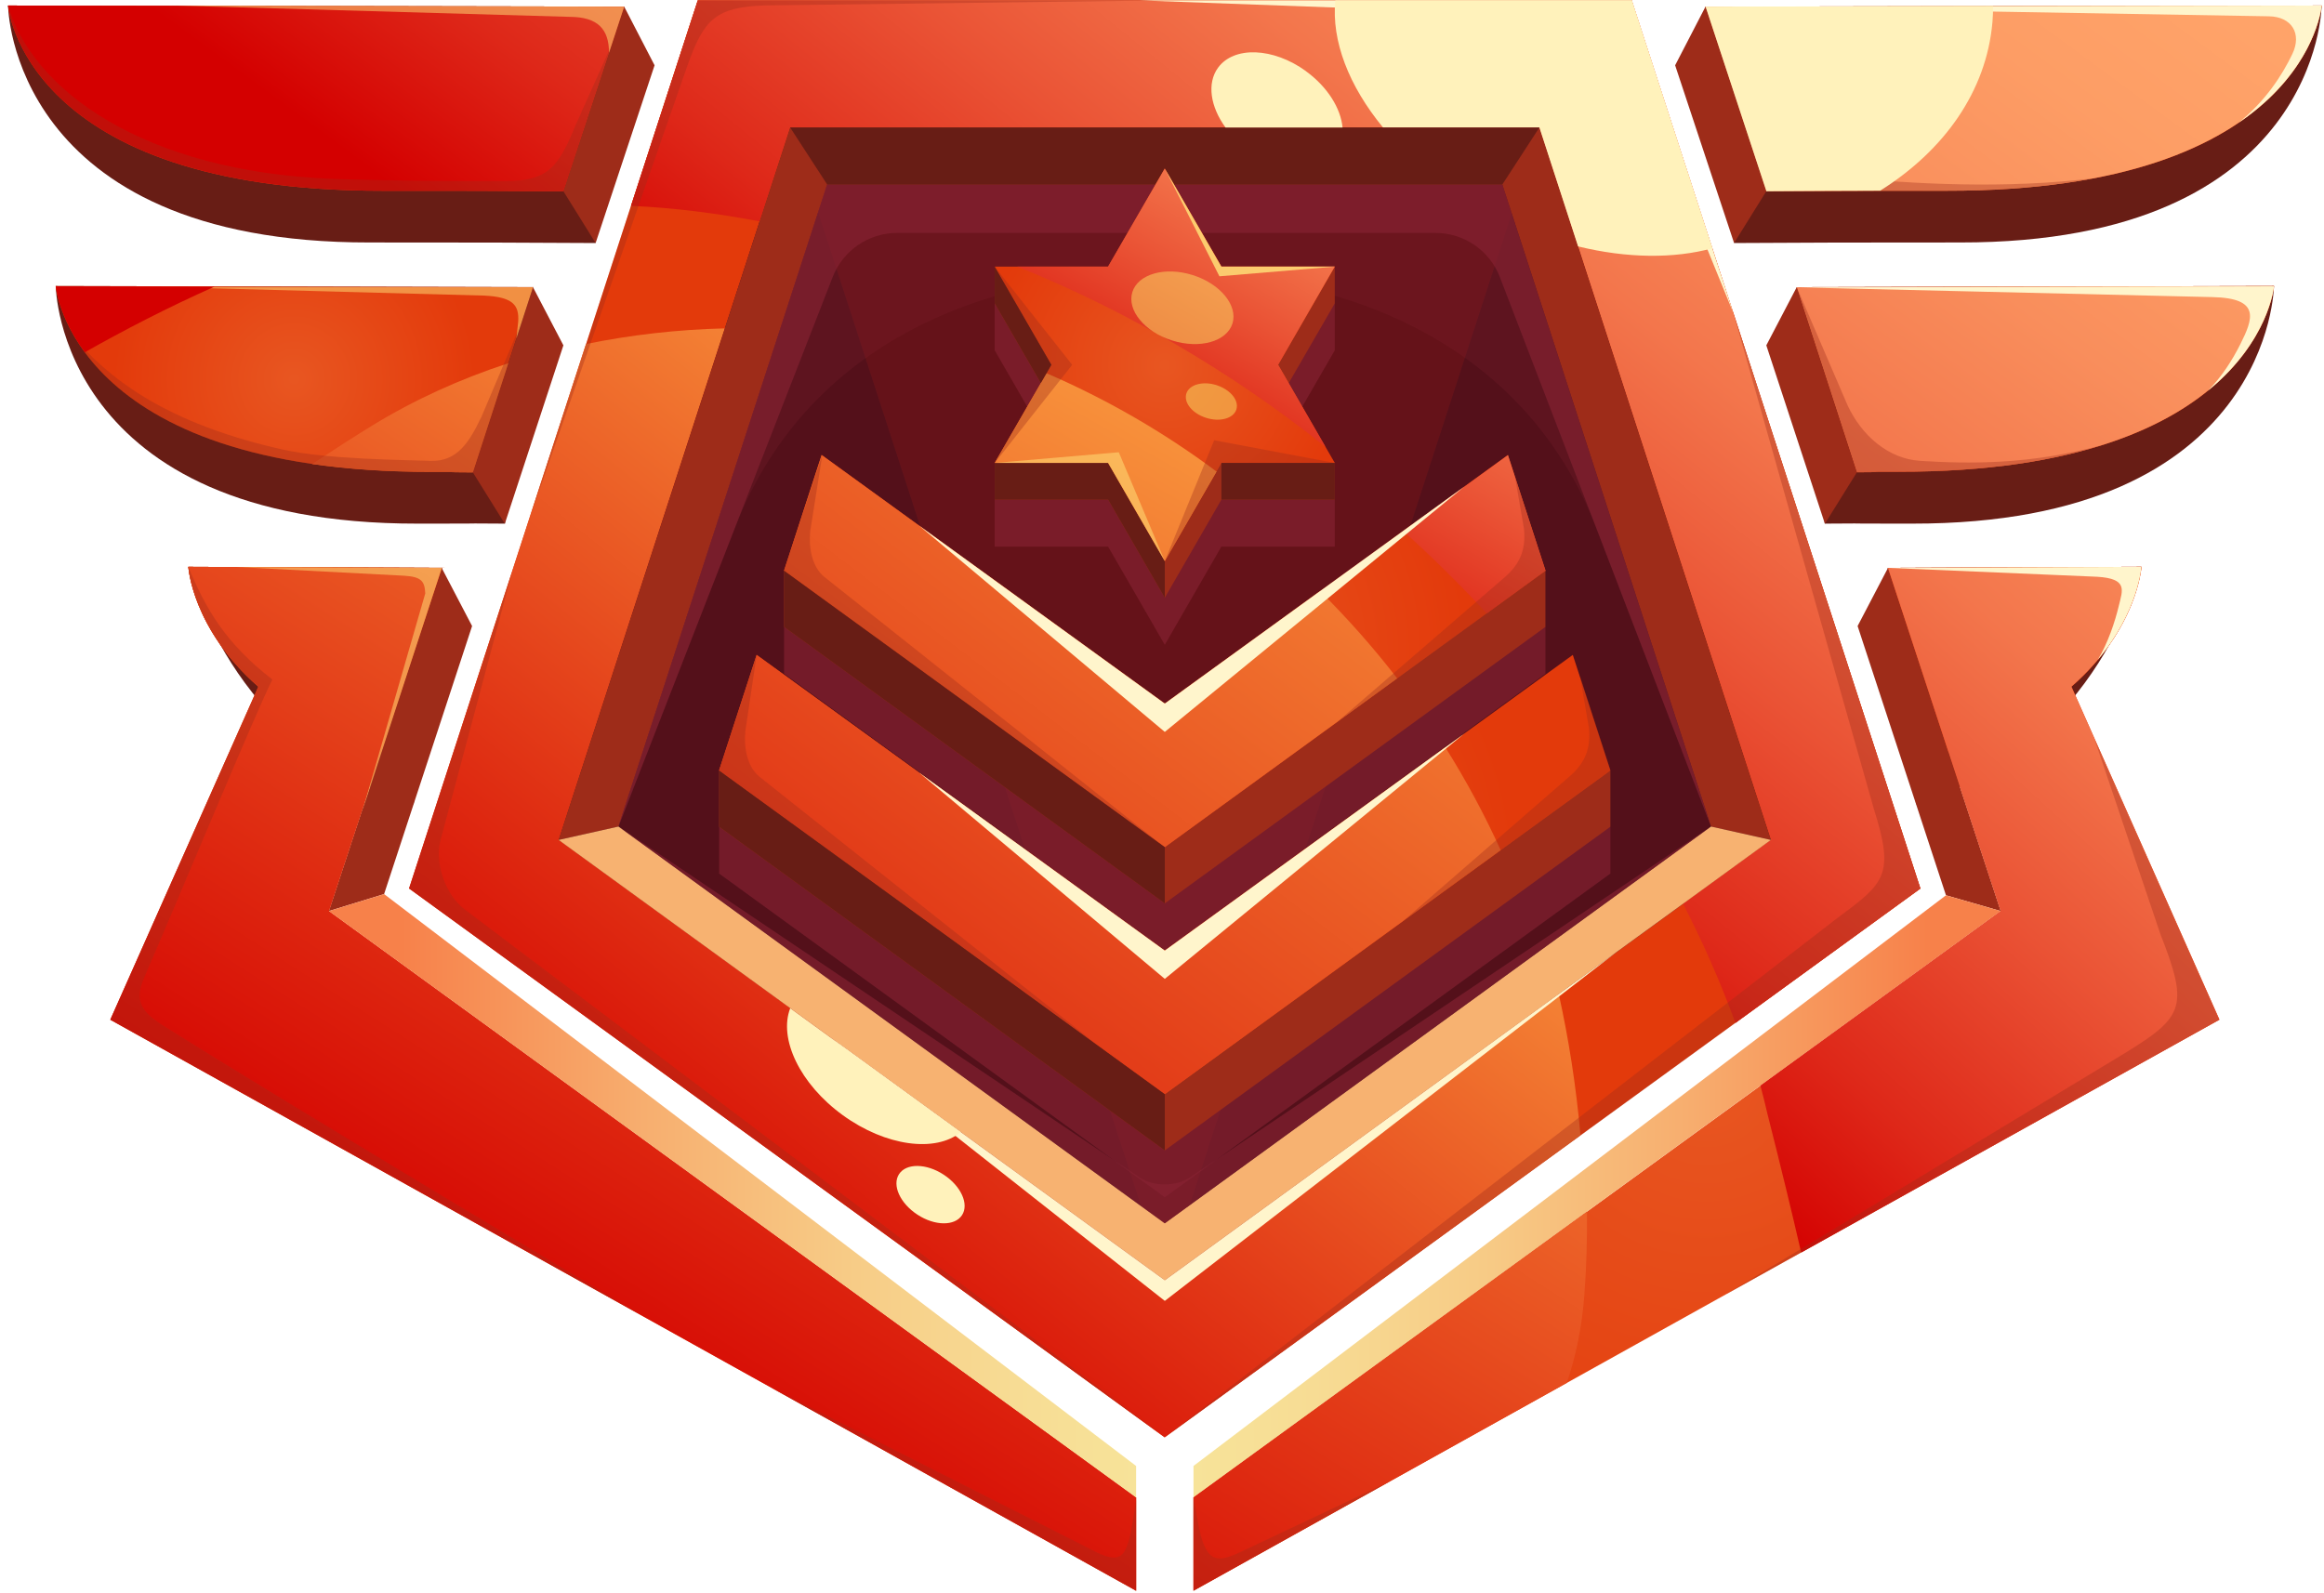 <svg width="248" height="170" viewBox="0 0 248 170" fill="none" xmlns="http://www.w3.org/2000/svg">
<path d="M124.3 148.78L200.52 93.4L171.41 3.79H77.19L48.07 93.4L124.3 148.78Z" fill="#54101A"/>
<g style="mix-blend-mode:multiply" opacity="0.3">
<path d="M84.359 13.61L124.339 136.65L164.309 13.61H84.359Z" fill="#8C1919"/>
</g>
<path d="M174.13 0.04H74.46L43.66 94.83L124.29 153.41L204.92 94.83L174.12 0.04H174.13ZM59.61 89.65L84.32 13.61H164.28L188.99 89.65L124.31 136.65L59.62 89.65H59.61Z" fill="url(#paint0_radial_1044_26180)"/>
<path d="M174.13 0.04H74.46L67.34 21.97C71.77 22.17 76.36 22.73 81.06 23.63L84.32 13.61H164.28L188.99 89.65L179.61 96.47C181.72 100.57 183.59 104.81 185.19 109.18L204.93 94.84L174.13 0.05V0.04Z" fill="url(#paint1_radial_1044_26180)"/>
<path style="mix-blend-mode:screen" d="M174.13 0.04H74.46L67.34 21.97C71.77 22.17 76.36 22.73 81.06 23.63L84.32 13.61H164.28L188.99 89.65L179.61 96.47C181.72 100.57 183.59 104.81 185.19 109.18L204.93 94.84L174.13 0.05V0.04Z" fill="url(#paint2_linear_1044_26180)"/>
<path style="mix-blend-mode:screen" d="M168.658 121.18C168.188 115.9 167.398 110.87 166.338 106.1L124.288 136.65L59.598 89.65L77.338 35.05C72.298 35.17 67.338 35.74 62.528 36.72L43.648 94.83L124.278 153.41L168.648 121.18H168.658Z" fill="url(#paint3_linear_1044_26180)"/>
<path d="M59.609 89.65L65.999 88.22L88.269 19.69H160.319L182.589 88.22L188.979 89.65L164.269 13.61H84.319L59.609 89.65Z" fill="#9E2C19"/>
<g style="mix-blend-mode:multiply" opacity="0.2">
<path d="M65.998 88.22L78.458 56.25C85.838 37.32 104.068 29.11 124.388 29.11C144.788 29.11 163.088 37.43 170.398 56.48L182.588 88.22L160.318 19.69H88.258L65.988 88.22H65.998Z" fill="#892334"/>
</g>
<path d="M59.609 89.65L65.999 88.22L124.299 130.57L182.589 88.22L188.979 89.65L124.299 136.65L59.609 89.65Z" fill="url(#paint4_linear_1044_26180)"/>
<g style="mix-blend-mode:multiply" opacity="0.6">
<path d="M66.001 88.22L88.861 29.56C89.96 26.73 92.691 24.86 95.731 24.86H153.18C156.23 24.86 158.97 26.74 160.06 29.59L182.581 88.22L160.31 19.69H88.251L65.981 88.22H66.001Z" fill="#892334"/>
</g>
<path d="M84.32 13.61L88.27 19.69H160.32L164.27 13.61H84.32Z" fill="#681D15"/>
<g style="mix-blend-mode:multiply" opacity="0.35">
<path d="M54.708 60.84L46.988 89.76C46.388 92.25 47.568 95.56 49.628 97.1L124.298 153.42L43.668 94.84L54.718 60.85L54.708 60.84Z" fill="#9E2C19"/>
</g>
<g style="mix-blend-mode:multiply" opacity="0.6">
<path d="M66 88.22L121.61 125.68C123.08 126.67 125.5 126.67 126.97 125.68L182.58 88.22L124.29 130.57L66 88.22Z" fill="#892334"/>
</g>
<g style="mix-blend-mode:multiply" opacity="0.35">
<path d="M124.301 153.42L196.101 97.96C201.121 94.24 202.211 93.43 199.951 86.3L184.971 33.38L204.941 94.84L124.311 153.42H124.301Z" fill="#9E2C19"/>
</g>
<path d="M88.66 110.76L124.3 136.65L172.41 101.69L124.3 138.85L88.66 110.76Z" fill="#FFF5CC"/>
<path d="M121.59 0.04H174.13L184.96 33.38L172.12 1.89L121.59 0.04Z" fill="#FFF5CC"/>
<g style="mix-blend-mode:screen">
<path d="M142.5 0.04C142.06 4.36 143.95 9.19 147.58 13.6H164.27L168.4 26.3C173.63 27.58 178.63 27.62 182.73 26.5L174.13 0.04H142.5Z" fill="#FFF2BB"/>
</g>
<g style="mix-blend-mode:screen">
<path d="M84.328 107.61C83.068 110.86 85.348 115.7 89.938 119.03C94.528 122.36 99.838 123.04 102.528 120.84L84.318 107.61H84.328Z" fill="#FFF2BB"/>
</g>
<g style="mix-blend-mode:screen">
<path d="M102.659 129.7C101.889 130.88 99.759 130.86 97.909 129.65C96.049 128.44 95.169 126.5 95.939 125.32C96.709 124.14 98.839 124.16 100.689 125.37C102.549 126.58 103.429 128.52 102.659 129.7Z" fill="#FFF2BB"/>
</g>
<path d="M66.609 0.71L63.559 25.94C56.339 25.9 50.309 25.87 39.459 25.88C1.059 25.93 0.859 0.59 0.859 0.59L66.609 0.71Z" fill="#681D15"/>
<path d="M66.609 0.71L60.119 20.42C52.899 20.38 51.709 20.35 40.869 20.36C2.469 20.41 0.859 0.59 0.859 0.59L66.609 0.71Z" fill="url(#paint5_radial_1044_26180)"/>
<path d="M56.879 30.66L53.879 55.89C46.659 55.85 55.439 55.89 44.589 55.89C6.189 55.94 5.949 30.53 5.949 30.53L56.879 30.65V30.66Z" fill="#681D15"/>
<path d="M56.877 30.66L50.458 50.41C43.237 50.37 56.877 50.34 46.028 50.35C7.627 50.4 5.938 30.53 5.938 30.53L56.867 30.65L56.877 30.66Z" fill="url(#paint6_radial_1044_26180)"/>
<path d="M47.148 60.61L20.098 60.5C20.098 60.5 24.348 79.5 44.138 85.85L47.158 60.61H47.148Z" fill="#681D15"/>
<path d="M47.148 60.61L20.098 60.5C20.098 60.5 20.938 74.01 40.728 80.37L47.158 60.61H47.148Z" fill="url(#paint7_radial_1044_26180)"/>
<path d="M66.611 0.71L69.851 6.97L63.561 25.94L60.121 20.41L66.611 0.71Z" fill="#9E2C19"/>
<path d="M56.881 30.66L60.121 36.86L53.871 55.9L50.461 50.42L56.881 30.66Z" fill="#9E2C19"/>
<path d="M47.138 60.62L50.378 66.82L40.988 95.43L35.098 97.24L47.138 60.62Z" fill="#9E2C19"/>
<path d="M182 0.71L185.05 25.94C192.27 25.9 198.3 25.87 209.15 25.88C247.55 25.93 247.75 0.59 247.75 0.59L182 0.71Z" fill="#681D15"/>
<path d="M182 0.71L188.49 20.42C195.71 20.38 196.9 20.35 207.74 20.36C246.14 20.41 247.75 0.59 247.75 0.59L182 0.71Z" fill="url(#paint8_radial_1044_26180)"/>
<path d="M191.73 30.66L194.73 55.89C201.95 55.85 193.171 55.89 204.021 55.89C242.421 55.94 242.66 30.53 242.66 30.53L191.73 30.65V30.66Z" fill="#681D15"/>
<path d="M191.73 30.66L198.151 50.41C205.371 50.37 191.731 50.34 202.581 50.35C240.981 50.4 242.67 30.53 242.67 30.53L191.74 30.65L191.73 30.66Z" fill="url(#paint9_radial_1044_26180)"/>
<path d="M201.459 60.61L228.509 60.5C228.509 60.5 224.259 79.5 204.469 85.85L201.449 60.61H201.459Z" fill="#681D15"/>
<path d="M201.459 60.61L228.509 60.5C228.509 60.5 227.669 74.01 207.879 80.37L201.449 60.61H201.459Z" fill="url(#paint10_radial_1044_26180)"/>
<path style="mix-blend-mode:screen" d="M182 0.71L188.49 20.42C195.71 20.38 196.9 20.35 207.74 20.36C246.14 20.41 247.75 0.59 247.75 0.59L182 0.71Z" fill="url(#paint11_linear_1044_26180)"/>
<path style="mix-blend-mode:screen" d="M191.73 30.66L198.151 50.41C205.371 50.37 191.731 50.34 202.581 50.35C240.981 50.4 242.67 30.53 242.67 30.53L191.74 30.65L191.73 30.66Z" fill="url(#paint12_linear_1044_26180)"/>
<path d="M181.998 0.71L178.758 6.97L185.048 25.94L188.488 20.41L181.998 0.71Z" fill="#9E2C19"/>
<path d="M191.728 30.66L188.488 36.86L194.738 55.9L198.148 50.42L191.728 30.66Z" fill="#9E2C19"/>
<path d="M201.47 60.62L198.23 66.82L207.66 95.56L213.5 97.24L201.47 60.62Z" fill="#9E2C19"/>
<path style="mix-blend-mode:screen" d="M66.609 0.71L0.859 0.59C0.859 0.59 2.469 20.41 40.869 20.36C51.719 20.35 52.899 20.38 60.119 20.42L66.609 0.71Z" fill="url(#paint13_linear_1044_26180)"/>
<path style="mix-blend-mode:screen" d="M50.461 50.42L54.241 38.77C49.091 40.45 44.211 42.67 39.721 45.42C37.861 46.56 35.681 47.959 33.301 49.529C37.021 50.069 41.241 50.37 46.031 50.37C56.881 50.359 43.241 50.389 50.461 50.429V50.42Z" fill="url(#paint14_linear_1044_26180)"/>
<g style="mix-blend-mode:multiply" opacity="0.35">
<path d="M56.531 55.25L73.371 6.96C75.111 2.06 76.381 0.77 81.571 0.58L124.301 0.04H74.471L56.531 55.25Z" fill="#9E2C19"/>
</g>
<g style="mix-blend-mode:screen">
<path d="M139.358 7.59C135.878 5.06 131.678 4.9 129.978 7.23C128.768 8.9 129.168 11.4 130.778 13.61H143.268C143.078 11.57 141.668 9.27 139.348 7.59H139.358Z" fill="#FFF2BB"/>
</g>
<g style="mix-blend-mode:multiply" opacity="0.35">
<path fill-rule="evenodd" clip-rule="evenodd" d="M196.89 18.91C192.51 18.47 189.46 16.89 187.46 12.97L182 0.71L188.49 20.42C195.71 20.38 196.9 20.35 207.74 20.36C213.86 20.36 219.04 19.87 223.43 19.03C213.91 20.18 204.14 19.64 196.89 18.92V18.91Z" fill="#9E2C19"/>
</g>
<g style="mix-blend-mode:multiply" opacity="0.35">
<path fill-rule="evenodd" clip-rule="evenodd" d="M202.578 50.36C211.868 50.37 219.008 49.21 224.488 47.46C216.598 49.65 209.968 49.5 204.928 49.19C201.458 48.98 198.638 46.43 197.168 43.28L191.738 30.66L198.158 50.41C205.378 50.37 191.738 50.34 202.588 50.35L202.578 50.36Z" fill="#9E2C19"/>
</g>
<g style="mix-blend-mode:multiply" opacity="0.35">
<path fill-rule="evenodd" clip-rule="evenodd" d="M207.889 80.37C212.179 78.99 215.569 77.28 218.259 75.44C215.069 76.65 209.089 77.53 209.089 77.53L201.469 60.62V60.64L207.889 80.37Z" fill="#9E2C19"/>
</g>
<g style="mix-blend-mode:multiply" opacity="0.35">
<path d="M40.869 20.36C51.719 20.35 52.899 20.38 60.119 20.42L65.259 4.8L61.439 13.32C59.609 17.81 58.519 19.29 54.039 19.33C49.209 19.37 40.099 19.27 35.469 19.09C15.309 18.3 3.439 9.59 0.859 0.58C0.859 0.58 2.469 20.4 40.869 20.35V20.36Z" fill="#9E2C19"/>
</g>
<g style="mix-blend-mode:multiply" opacity="0.35">
<path d="M51.321 44.59C50.101 47.15 48.791 49.29 45.961 49.19C43.031 49.09 34.811 49.03 30.111 47.97C19.201 45.51 12.691 41.45 8.281 36.47C11.991 42.32 21.541 50.39 46.041 50.36C56.891 50.35 43.251 50.38 50.471 50.42L55.781 34.08L51.331 44.6L51.321 44.59Z" fill="#9E2C19"/>
</g>
<g style="mix-blend-mode:multiply" opacity="0.35">
<path d="M40.72 80.37L46.32 63.14C45.27 65.34 43.18 70.42 41.06 75.12C39.62 78.32 38.24 77.92 36.02 76.99C24.97 72.39 22.43 66.92 20.09 60.49C20.09 60.49 20.93 74 40.72 80.36V80.37Z" fill="#9E2C19"/>
</g>
<path d="M182 0.71L242.13 1.74C244.55 1.78 245.67 3.59 244.62 5.77C243.53 8.04 241.77 10.76 238.89 13.1C247.19 7.46 247.75 0.59 247.75 0.59L182 0.71Z" fill="#FFF5CC"/>
<path d="M191.73 30.67L236.091 31.71C241.271 31.82 240.431 34.02 239.081 36.72C238.251 38.38 237.11 40.2 235.6 41.72C242.16 36.38 242.66 30.56 242.66 30.56L191.73 30.68V30.67Z" fill="#FFF5CC"/>
<g style="mix-blend-mode:screen" opacity="0.5">
<path d="M18.34 0.59L66.61 0.71L64.99 5.64C64.99 3.11 63.79 1.83 60.88 1.8L18.34 0.58V0.59Z" fill="#FFE67B"/>
</g>
<g style="mix-blend-mode:screen" opacity="0.5">
<path d="M18.34 30.66H56.88L55.11 36.12L55.3 34.31C55.4 32.6 54.79 31.7 51.67 31.55L18.35 30.66H18.34Z" fill="#FFE67B"/>
</g>
<g style="mix-blend-mode:multiply" opacity="0.6">
<path d="M136.388 47.87L142.438 37.39V32.38L130.338 37.39L124.298 26.92L118.248 37.39L106.148 32.38V37.39L112.198 47.87L106.148 53.33V58.34H118.248L124.298 68.82L130.338 58.34H142.438V53.33L136.388 47.87Z" fill="#892334"/>
</g>
<path d="M136.388 42.85L142.438 32.38V28.46L130.338 32.38L124.298 21.9L118.248 32.38L106.148 28.46V32.38L112.198 42.85L106.148 49.41V53.33H118.248L124.298 63.8L130.338 53.33H142.438V49.41L136.388 42.85Z" fill="#9E2C19"/>
<path d="M136.388 38.94L142.438 28.46H130.338L124.298 17.99L118.248 28.46H106.148L112.198 38.94L106.148 49.41H118.248L124.298 59.89L130.338 49.41H142.438L136.388 38.94Z" fill="url(#paint15_radial_1044_26180)"/>
<path d="M142.44 49.41H130.34V53.33H142.44V49.41Z" fill="#681D15"/>
<path d="M118.248 53.33L124.298 63.8V59.89L118.248 49.41H106.148V53.33H118.248Z" fill="#681D15"/>
<path style="mix-blend-mode:screen" d="M124.298 59.89L129.818 50.33C124.128 46.08 118.008 42.57 111.678 39.84L106.148 49.41H118.248L124.298 59.89Z" fill="url(#paint16_linear_1044_26180)"/>
<path style="mix-blend-mode:screen" d="M130.34 28.46L124.29 17.99L118.24 28.46H108.57C120.09 33.1 131.32 39.61 141.45 47.7L136.39 38.93L142.44 28.45H130.34V28.46Z" fill="url(#paint17_linear_1044_26180)"/>
<path d="M106.148 28.46L112.198 38.94L111.068 40.89L106.148 32.38V28.46Z" fill="#681D15"/>
<g style="mix-blend-mode:screen" opacity="0.8">
<path d="M124.297 17.99L130.127 29.49L142.437 28.46H130.337L124.297 17.99Z" fill="#FFE67B"/>
</g>
<g style="mix-blend-mode:multiply" opacity="0.35">
<path d="M106.148 28.46L114.418 38.94L106.148 49.41L112.198 38.94L106.148 28.46Z" fill="#9E2C19"/>
</g>
<g style="mix-blend-mode:multiply" opacity="0.35">
<path d="M124.297 59.89L129.567 46.99L142.437 49.41H130.337L124.297 59.89Z" fill="#9E2C19"/>
</g>
<g style="mix-blend-mode:screen" opacity="0.5">
<path d="M106.148 49.41L119.388 48.27L124.298 59.891L118.248 49.41H106.148Z" fill="#FFE67B"/>
</g>
<g style="mix-blend-mode:screen" opacity="0.5">
<path d="M131.518 34.53C130.908 36.46 128.028 37.27 125.078 36.34C122.128 35.41 120.238 33.09 120.838 31.17C121.448 29.24 124.328 28.43 127.278 29.36C130.228 30.29 132.118 32.61 131.518 34.53Z" fill="#FCE265"/>
</g>
<g style="mix-blend-mode:screen" opacity="0.5">
<path d="M131.938 43.7C131.638 44.66 130.188 45.07 128.718 44.6C127.248 44.14 126.298 42.98 126.598 42.01C126.898 41.05 128.348 40.64 129.818 41.11C131.288 41.58 132.238 42.73 131.938 43.7Z" fill="#FCE265"/>
</g>
<g style="mix-blend-mode:screen">
<path d="M188.488 20.41C193.718 20.38 195.778 20.36 200.638 20.35C207.448 16.08 211.978 9.75 212.618 2.37C212.668 1.79 212.688 1.22 212.688 0.65L182.008 0.71L188.498 20.42L188.488 20.41Z" fill="#FFF2BB"/>
</g>
<path d="M221.031 73.3C228.091 67.14 228.521 60.5 228.521 60.5L201.471 60.61L213.511 97.24L127.371 159.82V169.78L236.841 108.83L221.051 73.29L221.031 73.3Z" fill="url(#paint18_radial_1044_26180)"/>
<path d="M35.099 97.24L47.15 60.61L20.099 60.5C20.099 60.5 20.52 67.13 27.57 73.29L11.77 108.84L121.24 169.79V159.83L35.099 97.25V97.24Z" fill="url(#paint19_radial_1044_26180)"/>
<path style="mix-blend-mode:screen" d="M35.099 97.24L47.15 60.61L20.099 60.5C20.099 60.5 20.52 67.13 27.57 73.29L11.77 108.84L121.24 169.79V159.83L35.099 97.25V97.24Z" fill="url(#paint20_linear_1044_26180)"/>
<path d="M40.988 95.43L121.238 156.47V159.83L35.098 97.24L40.988 95.43Z" fill="url(#paint21_linear_1044_26180)"/>
<path d="M207.659 95.56L127.359 156.47V159.83L213.499 97.24L207.659 95.56Z" fill="url(#paint22_linear_1044_26180)"/>
<path style="mix-blend-mode:screen" d="M221.029 73.3C228.089 67.14 228.519 60.5 228.519 60.5L201.469 60.61L213.509 97.24L187.859 115.87C188.129 116.9 188.389 117.93 188.629 118.97C190.019 124.45 191.209 129.35 192.209 133.69L236.839 108.84L221.049 73.3H221.029Z" fill="url(#paint23_linear_1044_26180)"/>
<path style="mix-blend-mode:screen" d="M169.058 138.38C169.298 135.3 169.378 132.28 169.348 129.31L127.348 159.83V169.79L167.198 147.6C168.158 144.78 168.798 141.72 169.058 138.38Z" fill="url(#paint24_linear_1044_26180)"/>
<g style="mix-blend-mode:multiply" opacity="0.35">
<path d="M27.57 73.29L11.77 108.84L68.639 140.5C68.639 140.5 29.799 117.31 17.299 109.39C15.089 107.99 14.319 106.78 15.37 104.38C19.09 95.83 27.48 75.58 29.07 72.53C24.029 68.63 21.95 64.96 20.099 60.51C20.099 60.51 20.52 67.14 27.57 73.3V73.29Z" fill="#9E2C19"/>
</g>
<g style="mix-blend-mode:screen" opacity="0.5">
<path d="M25.301 60.52L47.151 60.609L38.681 86.529L45.381 63.34C45.321 62.02 44.961 61.57 43.161 61.45L25.301 60.52Z" fill="#FFE67B"/>
</g>
<path d="M223.859 70.43C228.209 65.24 228.509 60.5 228.509 60.5L201.499 60.61H201.469L223.799 61.56C227.099 61.76 226.499 63 226.119 64.6C225.679 66.45 224.939 68.62 223.859 70.43Z" fill="#FFF5CC"/>
<g style="mix-blend-mode:multiply" opacity="0.35">
<path d="M183.949 138.28L225.619 113.09C233.059 108.61 233.719 107.82 230.529 99.67L223.529 78.94L236.819 108.85L183.949 138.28Z" fill="#9E2C19"/>
</g>
<g style="mix-blend-mode:multiply" opacity="0.35">
<path d="M127.359 159.83C127.359 159.83 127.629 161.23 127.809 162.31C128.629 167.08 129.909 166.84 132.679 165.51L148.359 158.1L127.359 169.79V159.83Z" fill="#9E2C19"/>
</g>
<g style="mix-blend-mode:multiply" opacity="0.35">
<path d="M82.098 148L116.298 165.31C119.788 167.22 120.218 166.23 120.918 162.18C120.998 161.72 121.238 160.1 121.238 160.1V169.79L82.098 148Z" fill="#9E2C19"/>
</g>
<g style="mix-blend-mode:multiply" opacity="0.6">
<path d="M124.298 112.46L76.738 88.24V93.24L124.298 127.79L171.848 93.24V88.24L124.298 112.46Z" fill="#892334"/>
</g>
<g style="mix-blend-mode:multiply" opacity="0.6">
<path d="M124.298 86.1L83.668 66.91V71.91L124.298 101.42L164.918 71.91V66.91L124.298 86.1Z" fill="#892334"/>
</g>
<path d="M124.298 107.46L76.738 82.24V88.24L124.298 122.79L171.848 88.24V82.24L124.298 107.46Z" fill="#9E2C19"/>
<path d="M124.298 81.1L83.668 60.91V66.91L124.298 96.42L164.918 66.91V60.91L124.298 81.1Z" fill="#9E2C19"/>
<path d="M124.298 101.46L80.748 69.9L76.738 82.24L124.298 116.79L171.848 82.24L167.838 69.9L124.298 101.46Z" fill="url(#paint25_radial_1044_26180)"/>
<path style="mix-blend-mode:screen" d="M160.141 90.74C158.401 86.91 156.42 83.24 154.23 79.76L124.29 101.46L80.74 69.9L76.731 82.23L124.29 116.78L160.13 90.74H160.141Z" fill="url(#paint26_linear_1044_26180)"/>
<path d="M124.298 75.1L87.678 48.57L83.668 60.91L124.298 90.42L164.918 60.91L160.908 48.57L124.298 75.1Z" fill="url(#paint27_radial_1044_26180)"/>
<path style="mix-blend-mode:screen" d="M149.098 72.41C146.548 69.1 143.788 66 140.868 63.09L124.298 75.1L87.678 48.56L83.668 60.9L124.298 90.42L149.098 72.4V72.41Z" fill="url(#paint28_linear_1044_26180)"/>
<path style="mix-blend-mode:screen" d="M149.73 56.67C152.83 59.46 155.811 62.4 158.651 65.47L164.93 60.91L160.92 48.57L149.74 56.68L149.73 56.67Z" fill="url(#paint29_linear_1044_26180)"/>
<path d="M124.298 90.42V96.42L83.668 66.91V60.91L124.298 90.42Z" fill="#681D15"/>
<path d="M76.738 82.24L124.298 116.79V122.79L76.738 88.24V82.24Z" fill="#681D15"/>
<path d="M98.078 56.1L124.298 78.12L156.268 51.93L124.298 75.1L98.078 56.1Z" fill="#FFF5CC"/>
<path d="M98.078 82.46L124.298 104.48L156.268 78.29L124.298 101.46L98.078 82.46Z" fill="#FFF5CC"/>
<g style="mix-blend-mode:multiply" opacity="0.35">
<path d="M87.75 48.57L86.46 56.71C86.29 58.42 86.63 60.49 87.96 61.57L124.29 90.43L83.66 60.91L87.74 48.57H87.75Z" fill="#9E2C19"/>
</g>
<g style="mix-blend-mode:multiply" opacity="0.35">
<path d="M142.68 77.07L160.55 61.63C162.22 60.2 162.84 58.64 162.63 56.46L161.66 50.83L164.93 60.96L142.68 77.07Z" fill="#9E2C19"/>
</g>
<g style="mix-blend-mode:multiply" opacity="0.35">
<path d="M80.748 69.9L79.538 78.04C79.368 79.75 79.708 81.82 81.038 82.9L117.368 111.76L76.738 82.24L80.748 69.9Z" fill="#9E2C19"/>
</g>
<g style="mix-blend-mode:multiply" opacity="0.35">
<path d="M149.73 98.31L167.48 82.88C169.15 81.45 169.77 79.89 169.56 77.71L168.591 72.08L171.86 82.21L149.74 98.32L149.73 98.31Z" fill="#9E2C19"/>
</g>
<path style="mix-blend-mode:screen" d="M5.949 30.55C5.949 30.55 6.229 33.77 9.049 37.6C13.239 35.23 17.909 32.81 22.899 30.59L5.949 30.55Z" fill="url(#paint30_linear_1044_26180)"/>
<defs>
<radialGradient id="paint0_radial_1044_26180" cx="0" cy="0" r="1" gradientUnits="userSpaceOnUse" gradientTransform="translate(124.3 -318.5) scale(78.68 78.68)">
<stop offset="0.01" stop-color="#E85621"/>
<stop offset="1" stop-color="#E33A0B"/>
</radialGradient>
<radialGradient id="paint1_radial_1044_26180" cx="0" cy="0" r="1" gradientUnits="userSpaceOnUse" gradientTransform="translate(136.13 54.61) scale(62.09 62.09)">
<stop offset="0.01" stop-color="#E85621"/>
<stop offset="1" stop-color="#E33A0B"/>
</radialGradient>
<linearGradient id="paint2_linear_1044_26180" x1="198.29" y1="-24.84" x2="118.08" y2="74.1" gradientUnits="userSpaceOnUse">
<stop stop-color="#FFA369"/>
<stop offset="0.13" stop-color="#FD9D65"/>
<stop offset="0.29" stop-color="#F98E5C"/>
<stop offset="0.47" stop-color="#F3764C"/>
<stop offset="0.65" stop-color="#EA5335"/>
<stop offset="0.85" stop-color="#DE2819"/>
<stop offset="1" stop-color="#D40000"/>
</linearGradient>
<linearGradient id="paint3_linear_1044_26180" x1="70.558" y1="135.41" x2="140.678" y2="47.52" gradientUnits="userSpaceOnUse">
<stop stop-color="#D40000"/>
<stop offset="1" stop-color="#FFAF47"/>
</linearGradient>
<linearGradient id="paint4_linear_1044_26180" x1="124.299" y1="-319" x2="124.299" y2="-319" gradientUnits="userSpaceOnUse">
<stop offset="0.63" stop-color="#F7814A"/>
<stop offset="1" stop-color="#F7E399"/>
</linearGradient>
<radialGradient id="paint5_radial_1044_26180" cx="0" cy="0" r="1" gradientUnits="userSpaceOnUse" gradientTransform="translate(33.729 10.5) scale(24.28 24.28)">
<stop offset="0.01" stop-color="#E85621"/>
<stop offset="1" stop-color="#E33A0B"/>
</radialGradient>
<radialGradient id="paint6_radial_1044_26180" cx="0" cy="0" r="1" gradientUnits="userSpaceOnUse" gradientTransform="translate(31.407 40.48) scale(19.33 19.33)">
<stop offset="0.01" stop-color="#E85621"/>
<stop offset="1" stop-color="#E33A0B"/>
</radialGradient>
<radialGradient id="paint7_radial_1044_26180" cx="0" cy="0" r="1" gradientUnits="userSpaceOnUse" gradientTransform="translate(33.618 70.44) scale(11.87 11.87)">
<stop offset="0.01" stop-color="#E85621"/>
<stop offset="1" stop-color="#E33A0B"/>
</radialGradient>
<radialGradient id="paint8_radial_1044_26180" cx="0" cy="0" r="1" gradientUnits="userSpaceOnUse" gradientTransform="translate(214.88 10.5) scale(24.28 24.28)">
<stop offset="0.01" stop-color="#E85621"/>
<stop offset="1" stop-color="#E33A0B"/>
</radialGradient>
<radialGradient id="paint9_radial_1044_26180" cx="0" cy="0" r="1" gradientUnits="userSpaceOnUse" gradientTransform="translate(217.2 40.48) scale(19.33 19.33)">
<stop offset="0.01" stop-color="#E85621"/>
<stop offset="1" stop-color="#E33A0B"/>
</radialGradient>
<radialGradient id="paint10_radial_1044_26180" cx="0" cy="0" r="1" gradientUnits="userSpaceOnUse" gradientTransform="translate(214.989 70.44) scale(11.87 11.87)">
<stop offset="0.01" stop-color="#E85621"/>
<stop offset="1" stop-color="#E33A0B"/>
</radialGradient>
<linearGradient id="paint11_linear_1044_26180" x1="223.18" y1="-9.21" x2="145.61" y2="96.21" gradientUnits="userSpaceOnUse">
<stop stop-color="#FFA369"/>
<stop offset="0.13" stop-color="#FD9D65"/>
<stop offset="0.29" stop-color="#F98E5C"/>
<stop offset="0.47" stop-color="#F3764C"/>
<stop offset="0.65" stop-color="#EA5335"/>
<stop offset="0.85" stop-color="#DE2819"/>
<stop offset="1" stop-color="#D40000"/>
</linearGradient>
<linearGradient id="paint12_linear_1044_26180" x1="238.98" y1="2.42" x2="161.42" y2="107.84" gradientUnits="userSpaceOnUse">
<stop stop-color="#FFA369"/>
<stop offset="0.13" stop-color="#FD9D65"/>
<stop offset="0.29" stop-color="#F98E5C"/>
<stop offset="0.47" stop-color="#F3764C"/>
<stop offset="0.65" stop-color="#EA5335"/>
<stop offset="0.85" stop-color="#DE2819"/>
<stop offset="1" stop-color="#D40000"/>
</linearGradient>
<linearGradient id="paint13_linear_1044_26180" x1="107.579" y1="-94.27" x2="30.009" y2="11.16" gradientUnits="userSpaceOnUse">
<stop stop-color="#FFA369"/>
<stop offset="0.13" stop-color="#FD9D65"/>
<stop offset="0.29" stop-color="#F98E5C"/>
<stop offset="0.47" stop-color="#F3764C"/>
<stop offset="0.65" stop-color="#EA5335"/>
<stop offset="0.85" stop-color="#DE2819"/>
<stop offset="1" stop-color="#D40000"/>
</linearGradient>
<linearGradient id="paint14_linear_1044_26180" x1="9.151" y1="99.249" x2="69.341" y2="8.63" gradientUnits="userSpaceOnUse">
<stop stop-color="#D40000"/>
<stop offset="1" stop-color="#FFAF47"/>
</linearGradient>
<radialGradient id="paint15_radial_1044_26180" cx="0" cy="0" r="1" gradientUnits="userSpaceOnUse" gradientTransform="translate(124.298 38.94) scale(19.6 19.6)">
<stop offset="0.01" stop-color="#E85621"/>
<stop offset="1" stop-color="#E33A0B"/>
</radialGradient>
<linearGradient id="paint16_linear_1044_26180" x1="71.758" y1="131.23" x2="131.569" y2="25.96" gradientUnits="userSpaceOnUse">
<stop stop-color="#D40000"/>
<stop offset="1" stop-color="#FFAF47"/>
</linearGradient>
<linearGradient id="paint17_linear_1044_26180" x1="148.05" y1="-1.18" x2="118.86" y2="48.58" gradientUnits="userSpaceOnUse">
<stop stop-color="#FFA369"/>
<stop offset="0.13" stop-color="#FD9D65"/>
<stop offset="0.29" stop-color="#F98E5C"/>
<stop offset="0.47" stop-color="#F3764C"/>
<stop offset="0.65" stop-color="#EA5335"/>
<stop offset="0.85" stop-color="#DE2819"/>
<stop offset="1" stop-color="#D40000"/>
</linearGradient>
<radialGradient id="paint18_radial_1044_26180" cx="0" cy="0" r="1" gradientUnits="userSpaceOnUse" gradientTransform="translate(182.091 115.14) scale(54.69 54.69)">
<stop offset="0.01" stop-color="#E85621"/>
<stop offset="1" stop-color="#E33A0B"/>
</radialGradient>
<radialGradient id="paint19_radial_1044_26180" cx="0" cy="0" r="1" gradientUnits="userSpaceOnUse" gradientTransform="translate(66.499 115.14) scale(54.69 54.69)">
<stop offset="0.01" stop-color="#E85621"/>
<stop offset="1" stop-color="#E33A0B"/>
</radialGradient>
<linearGradient id="paint20_linear_1044_26180" x1="52.37" y1="143.87" x2="123.18" y2="32.7" gradientUnits="userSpaceOnUse">
<stop stop-color="#D40000"/>
<stop offset="1" stop-color="#FFAF47"/>
</linearGradient>
<linearGradient id="paint21_linear_1044_26180" x1="35.098" y1="-319" x2="121.238" y2="-319" gradientUnits="userSpaceOnUse">
<stop offset="0.09" stop-color="#F7814A"/>
<stop offset="0.13" stop-color="#F7874F"/>
<stop offset="0.39" stop-color="#F7AE6F"/>
<stop offset="0.64" stop-color="#F7CB86"/>
<stop offset="0.85" stop-color="#F7DC94"/>
<stop offset="1" stop-color="#F7E399"/>
</linearGradient>
<linearGradient id="paint22_linear_1044_26180" x1="213.489" y1="127.69" x2="127.349" y2="127.69" gradientUnits="userSpaceOnUse">
<stop offset="0.09" stop-color="#F7814A"/>
<stop offset="0.13" stop-color="#F7874F"/>
<stop offset="0.39" stop-color="#F7AE6F"/>
<stop offset="0.64" stop-color="#F7CB86"/>
<stop offset="0.85" stop-color="#F7DC94"/>
<stop offset="1" stop-color="#F7E399"/>
</linearGradient>
<linearGradient id="paint23_linear_1044_26180" x1="264.439" y1="34.88" x2="181.749" y2="125.87" gradientUnits="userSpaceOnUse">
<stop stop-color="#FFA369"/>
<stop offset="0.13" stop-color="#FD9D65"/>
<stop offset="0.29" stop-color="#F98E5C"/>
<stop offset="0.47" stop-color="#F3764C"/>
<stop offset="0.65" stop-color="#EA5335"/>
<stop offset="0.85" stop-color="#DE2819"/>
<stop offset="1" stop-color="#D40000"/>
</linearGradient>
<linearGradient id="paint24_linear_1044_26180" x1="124.348" y1="189.72" x2="195.158" y2="78.55" gradientUnits="userSpaceOnUse">
<stop stop-color="#D40000"/>
<stop offset="1" stop-color="#FFAF47"/>
</linearGradient>
<radialGradient id="paint25_radial_1044_26180" cx="0" cy="0" r="1" gradientUnits="userSpaceOnUse" gradientTransform="translate(124.298 93.34) scale(37.49 37.49)">
<stop offset="0.01" stop-color="#E85621"/>
<stop offset="1" stop-color="#E33A0B"/>
</radialGradient>
<linearGradient id="paint26_linear_1044_26180" x1="71.061" y1="145.15" x2="167.2" y2="18.95" gradientUnits="userSpaceOnUse">
<stop stop-color="#D40000"/>
<stop offset="1" stop-color="#FFAF47"/>
</linearGradient>
<radialGradient id="paint27_radial_1044_26180" cx="0" cy="0" r="1" gradientUnits="userSpaceOnUse" gradientTransform="translate(124.298 69.49) scale(32.31 32.31)">
<stop offset="0.01" stop-color="#E85621"/>
<stop offset="1" stop-color="#E33A0B"/>
</radialGradient>
<linearGradient id="paint28_linear_1044_26180" x1="60.198" y1="136.87" x2="156.328" y2="10.68" gradientUnits="userSpaceOnUse">
<stop stop-color="#D40000"/>
<stop offset="1" stop-color="#FFAF47"/>
</linearGradient>
<linearGradient id="paint29_linear_1044_26180" x1="182.43" y1="16" x2="147.621" y2="75.34" gradientUnits="userSpaceOnUse">
<stop stop-color="#FFA369"/>
<stop offset="0.13" stop-color="#FD9D65"/>
<stop offset="0.29" stop-color="#F98E5C"/>
<stop offset="0.47" stop-color="#F3764C"/>
<stop offset="0.65" stop-color="#EA5335"/>
<stop offset="0.85" stop-color="#DE2819"/>
<stop offset="1" stop-color="#D40000"/>
</linearGradient>
<linearGradient id="paint30_linear_1044_26180" x1="106.729" y1="-94.891" x2="29.159" y2="10.53" gradientUnits="userSpaceOnUse">
<stop stop-color="#FFA369"/>
<stop offset="0.13" stop-color="#FD9D65"/>
<stop offset="0.29" stop-color="#F98E5C"/>
<stop offset="0.47" stop-color="#F3764C"/>
<stop offset="0.65" stop-color="#EA5335"/>
<stop offset="0.85" stop-color="#DE2819"/>
<stop offset="1" stop-color="#D40000"/>
</linearGradient>
</defs>
</svg>
